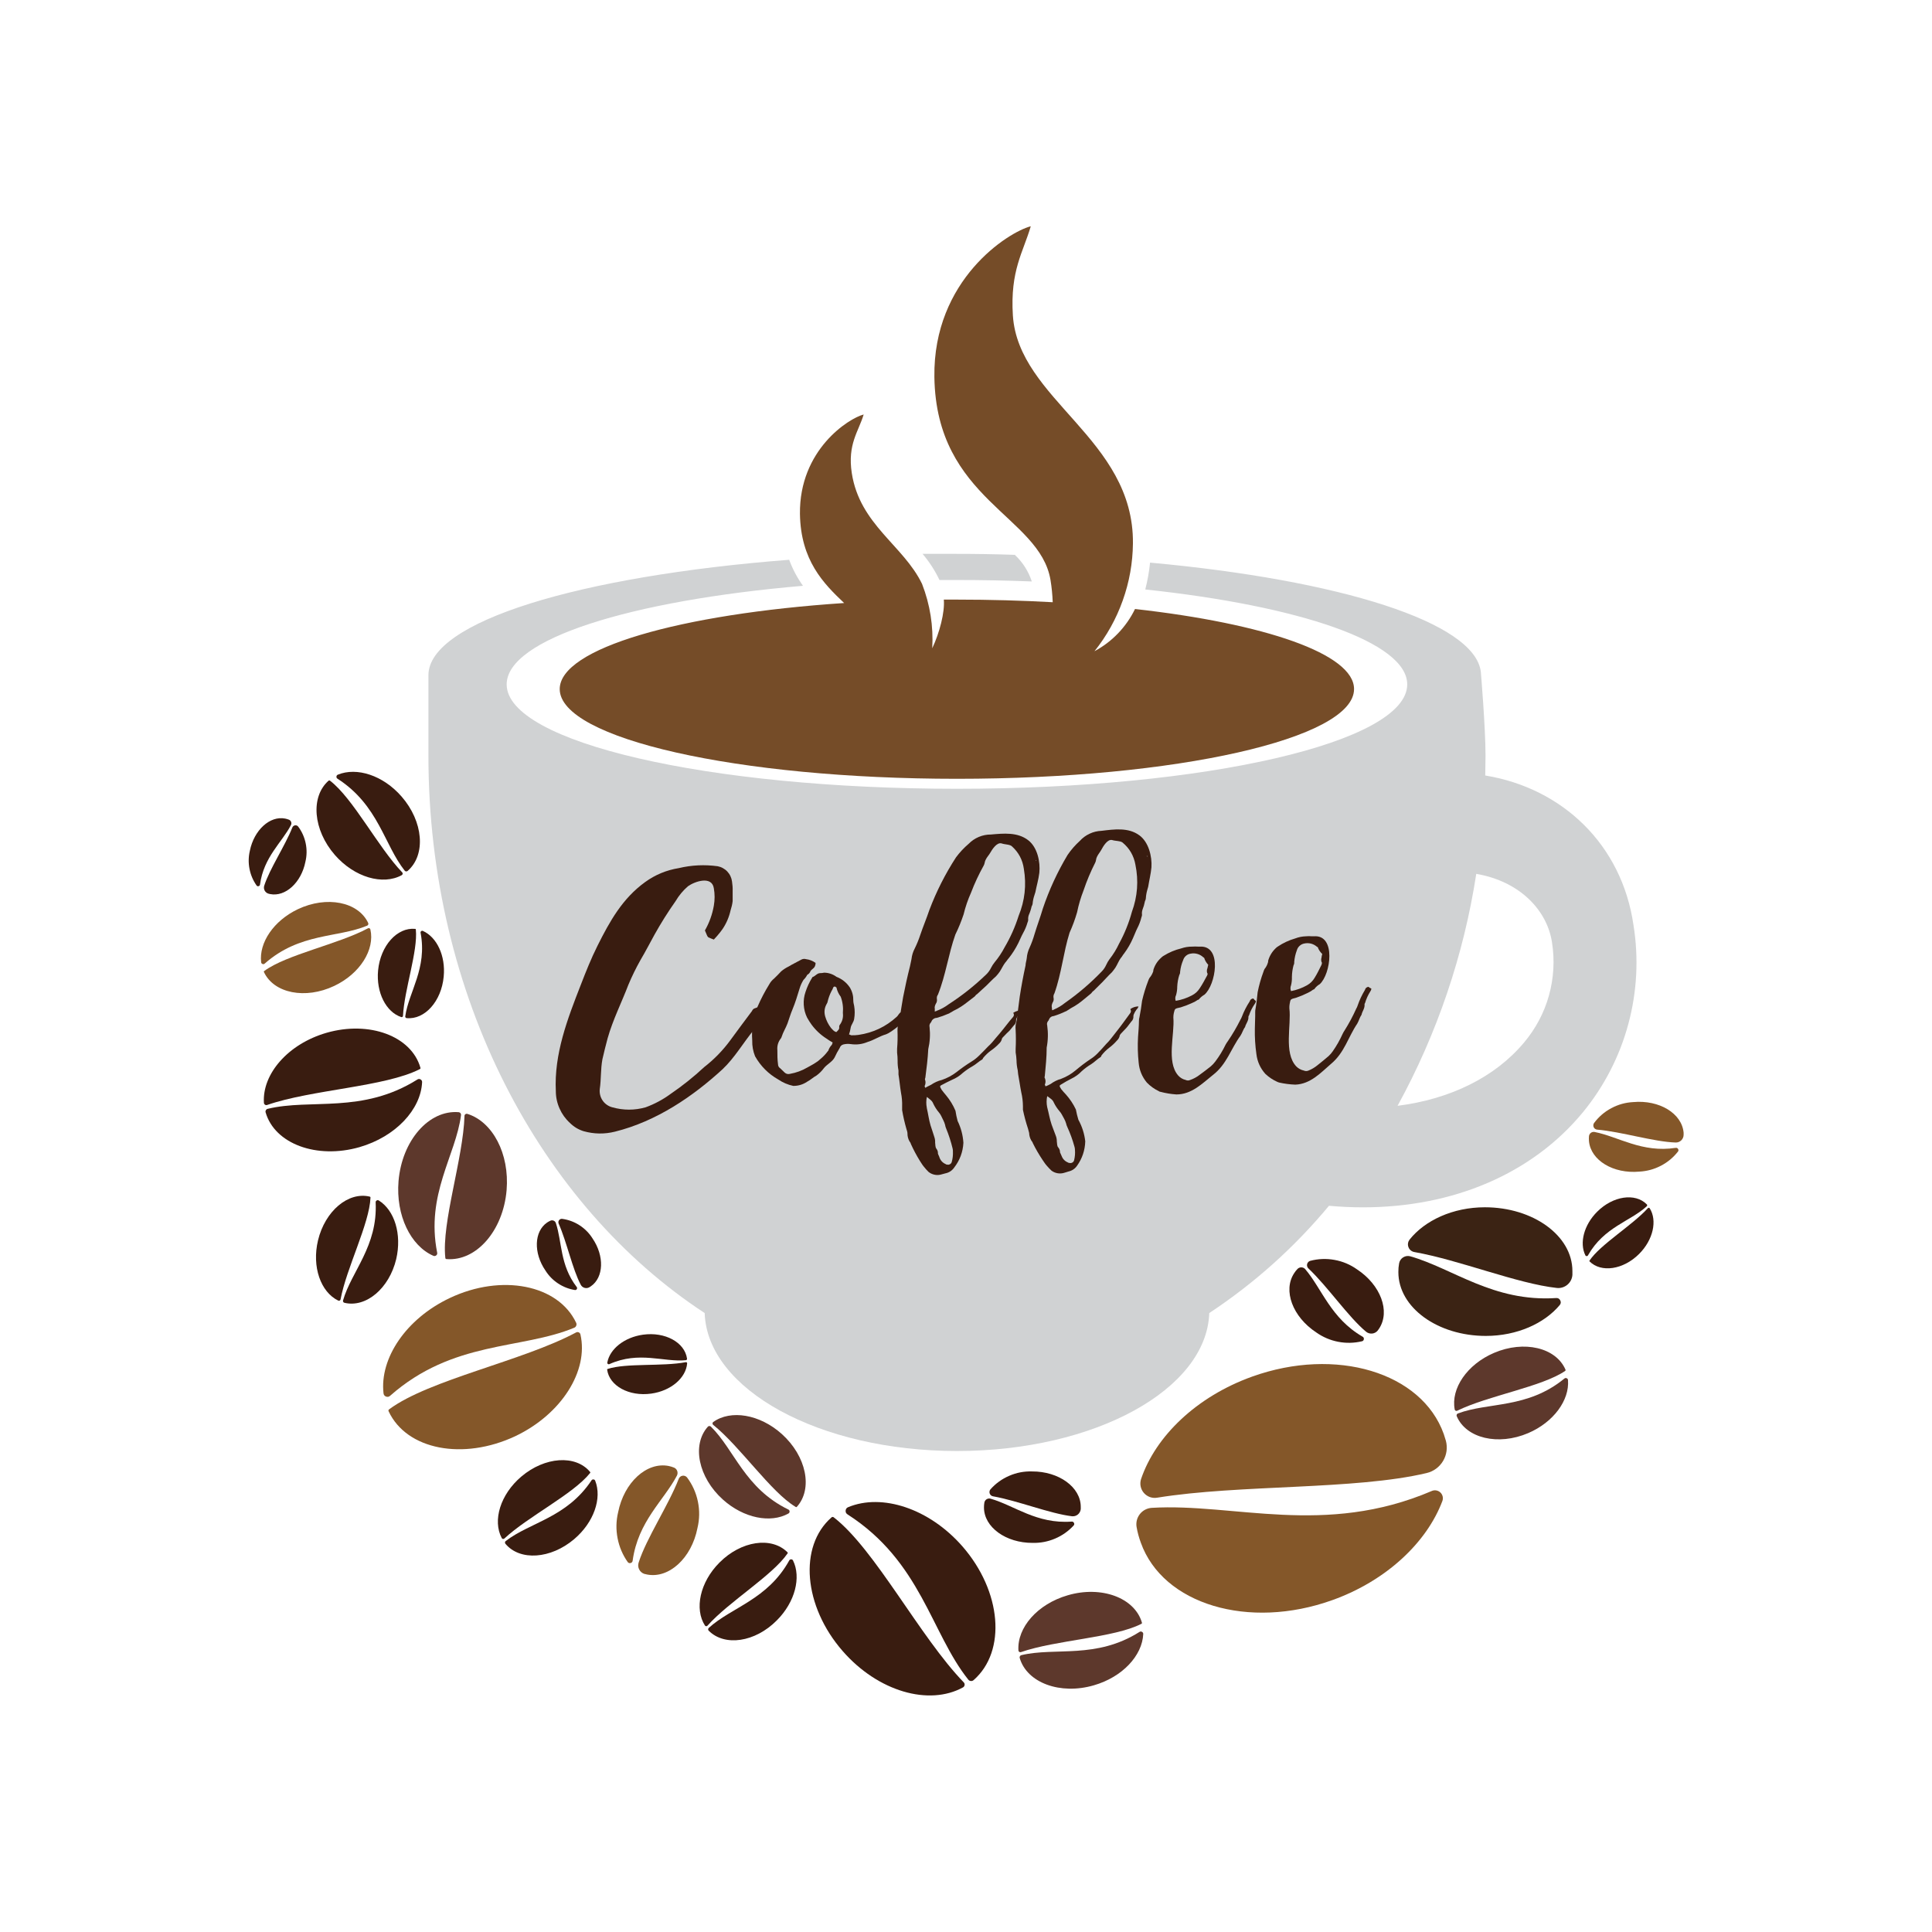 <svg xmlns="http://www.w3.org/2000/svg" xmlns:xlink="http://www.w3.org/1999/xlink" width="500" zoomAndPan="magnify" viewBox="0 0 375 375" height="500" preserveAspectRatio="xMidYMid meet" version="1.0"><defs><clipPath id="e35e02ad96"><path d="M 309 213 L 326.867 213 L 326.867 222 L 309 222 Z M 309 213 " clip-rule="nonzero"/></clipPath><clipPath id="26dbd27092"><path d="M 108 43.918 L 263 43.918 L 263 152 L 108 152 Z M 108 43.918 " clip-rule="nonzero"/></clipPath></defs><path fill="#d0d2d3" d="M 185.332 107.504 C 183.23 107.504 181.141 107.504 179.07 107.504 C 180.383 109.055 181.477 110.746 182.352 112.578 L 185.727 112.578 C 190.688 112.578 195.535 112.672 200.273 112.859 C 199.609 110.859 198.512 109.137 196.977 107.695 C 193.18 107.559 189.277 107.504 185.332 107.504 Z M 185.332 107.504 " fill-opacity="1" fill-rule="nonzero"/><path fill="#d0d2d3" d="M 317.062 179.586 C 314.816 163.941 303.27 152.977 288.285 150.523 C 288.285 149.238 288.34 147.969 288.34 146.672 C 288.34 141.18 287.43 130.441 287.43 130.43 C 286.328 120.785 260.066 112.578 223.227 109.203 C 223.047 110.965 222.738 112.699 222.297 114.414 C 252.32 117.621 273.141 124.668 273.141 132.84 C 273.141 144.094 233.996 153.102 185.727 153.102 C 137.453 153.102 98.344 144.094 98.344 132.84 C 98.344 124.059 122.301 116.586 155.855 113.703 C 154.738 112.141 153.844 110.457 153.18 108.652 C 112.52 111.812 83.156 120.637 83.156 131.062 L 83.156 146.672 C 83.156 193.305 104.863 233.961 136.777 254.863 C 137.273 269.699 158.992 281.641 185.746 281.641 C 212.504 281.641 234.211 269.699 234.719 254.863 C 243.484 249.066 251.23 242.125 257.953 234.043 C 260.203 234.242 262.402 234.344 264.555 234.344 C 282.035 234.344 297.402 227.852 307.273 215.852 C 309.324 213.348 311.09 210.656 312.57 207.777 C 314.051 204.898 315.211 201.898 316.055 198.77 C 316.898 195.645 317.406 192.465 317.578 189.23 C 317.746 185.996 317.574 182.781 317.062 179.586 Z M 295.852 202.312 C 290.23 209.062 281.516 213.34 271.266 214.637 C 275.105 207.637 278.305 200.355 280.871 192.793 C 283.438 185.234 285.328 177.504 286.543 169.613 C 295.086 171.086 300.336 176.77 301.246 182.949 C 301.516 184.664 301.602 186.387 301.5 188.117 C 301.398 189.848 301.117 191.547 300.652 193.219 C 300.188 194.891 299.547 196.492 298.738 198.023 C 297.93 199.555 296.965 200.984 295.852 202.312 Z M 295.852 202.312 " fill-opacity="1" fill-rule="nonzero"/><path fill="#391c10" d="M 137.508 181.949 C 137.375 181.836 137.277 181.695 137.219 181.531 L 136.824 180.598 C 137.68 179.098 138.258 177.496 138.555 175.793 C 138.754 174.668 138.754 173.539 138.555 172.414 C 138.172 169.938 134.867 171.066 133.52 172.031 C 132.57 172.863 131.777 173.816 131.137 174.902 C 129.656 177 128.293 179.168 127.043 181.41 C 126.133 183.051 125.289 184.707 124.312 186.352 C 123.441 187.898 122.66 189.496 121.973 191.133 C 120.648 194.602 118.973 197.887 117.938 201.535 C 117.59 202.852 117.219 204.293 116.926 205.609 C 116.566 207.578 116.699 209.457 116.418 211.359 C 116.371 211.754 116.395 212.148 116.488 212.535 C 116.582 212.922 116.738 213.277 116.965 213.605 C 117.188 213.938 117.465 214.215 117.793 214.441 C 118.117 214.668 118.473 214.832 118.859 214.93 C 121.012 215.531 123.16 215.531 125.312 214.93 C 127.07 214.285 128.707 213.406 130.215 212.293 C 132.496 210.734 134.652 209.012 136.676 207.129 C 138.629 205.613 140.336 203.855 141.793 201.859 C 143.176 199.969 144.535 198.137 145.965 196.234 C 146.051 196.02 146.195 195.855 146.402 195.75 C 147.199 195.414 148.031 195.23 148.898 195.195 C 148.828 195.383 148.797 195.574 148.797 195.77 C 148.719 195.895 148.504 196.074 148.559 196.211 C 148.719 196.988 148.133 197.527 147.762 198.078 C 147.352 198.68 146.902 199.25 146.414 199.789 C 144.32 202.289 142.656 205.262 140.262 207.523 C 134.508 212.812 127.426 217.652 119.355 219.656 C 117.324 220.16 115.297 220.129 113.281 219.566 C 112.262 219.25 111.375 218.711 110.617 217.957 C 109.754 217.168 109.082 216.234 108.609 215.164 C 108.133 214.094 107.891 212.973 107.887 211.801 C 107.527 204.574 110.137 197.797 112.742 191.133 C 113.742 188.547 114.723 186.078 115.969 183.582 C 118.352 178.82 120.805 174.395 125.234 171.199 C 127.195 169.785 129.367 168.887 131.754 168.5 C 134.25 167.906 136.766 167.789 139.309 168.137 C 139.668 168.207 140.004 168.328 140.324 168.508 C 140.645 168.684 140.93 168.902 141.18 169.172 C 141.43 169.438 141.633 169.738 141.785 170.07 C 141.941 170.398 142.039 170.746 142.086 171.109 C 142.184 171.73 142.227 172.359 142.207 172.988 C 142.207 173.633 142.207 174.285 142.207 174.914 C 142.133 175.52 141.996 176.113 141.805 176.691 C 141.516 177.992 141.004 179.199 140.262 180.305 C 140.117 180.484 139.961 180.723 139.812 180.914 C 139.418 181.418 139 181.902 138.555 182.367 C 138.238 182.266 137.902 182.105 137.508 181.949 Z M 137.508 181.949 " fill-opacity="1" fill-rule="nonzero"/><path fill="#391c10" d="M 157.688 188.105 C 157.551 188.211 157.43 188.328 157.328 188.465 C 157.211 188.797 157 189.047 156.688 189.211 C 156.5 189.578 156.254 189.91 155.957 190.199 C 155.625 190.73 155.367 191.297 155.191 191.898 C 154.789 193.215 154.371 194.613 153.82 195.93 C 153.438 196.809 153.18 197.754 152.855 198.641 C 152.527 199.531 152 200.328 151.73 201.207 C 151.699 201.32 151.648 201.426 151.586 201.523 C 151.039 202.211 150.805 202.992 150.887 203.863 C 150.887 204.766 150.887 205.664 151.012 206.566 C 151.016 206.91 151.16 207.176 151.449 207.363 C 151.707 207.637 152.043 207.906 152.305 208.188 C 152.605 208.453 152.949 208.535 153.336 208.434 C 154.535 208.223 155.66 207.812 156.711 207.195 C 157.203 206.902 157.836 206.609 158.34 206.25 C 158.656 206.066 158.945 205.844 159.207 205.586 C 159.781 205.117 160.289 204.578 160.723 203.977 C 160.723 203.977 160.801 203.977 160.801 203.852 C 160.945 203.449 161.164 203.098 161.465 202.793 C 161.527 202.648 161.582 202.5 161.621 202.344 C 161.207 202.121 160.805 201.867 160.422 201.59 C 159.289 200.867 158.328 199.969 157.531 198.891 C 157.207 198.441 156.91 197.977 156.645 197.492 C 156.27 196.719 156.059 195.898 156.008 195.039 C 155.957 194.18 156.07 193.344 156.352 192.531 C 156.668 191.559 157.094 190.641 157.633 189.773 C 157.645 189.723 157.672 189.68 157.711 189.648 C 158.25 189.48 158.555 188.918 159.16 188.883 C 159.434 188.887 159.703 188.855 159.969 188.793 C 160.852 188.812 161.652 189.082 162.363 189.602 C 163.453 190.027 164.324 190.723 164.973 191.695 C 165.43 192.477 165.645 193.316 165.625 194.219 C 165.625 194.613 165.738 194.938 165.793 195.254 C 165.934 196.09 165.934 196.926 165.793 197.762 C 165.703 198.406 165.211 198.891 165.117 199.473 C 165.027 200.059 164.949 200.297 164.793 200.801 C 164.996 200.801 165.129 200.949 165.266 200.949 C 165.727 200.961 166.188 200.934 166.648 200.871 C 169.477 200.457 171.945 199.285 174.055 197.359 C 174.195 197.23 174.309 197.082 174.406 196.918 C 174.539 196.797 174.617 196.605 174.754 196.535 C 175 196.438 175.246 196.438 175.496 196.535 C 175.816 196.637 176.086 196.812 176.305 197.066 C 175.945 198.09 172.934 200.441 171.988 200.758 C 170.75 201.105 169.629 201.883 168.379 202.254 C 167.336 202.688 166.258 202.82 165.141 202.66 C 164.652 202.586 164.172 202.609 163.691 202.727 C 163.336 202.832 163.098 203.059 162.984 203.414 C 162.617 204 162.289 204.609 162.004 205.238 C 161.555 206.117 160.5 206.578 159.914 207.332 C 159.508 207.883 159.027 208.359 158.477 208.762 C 157.824 209.109 157.352 209.605 156.676 209.953 C 155.859 210.504 154.961 210.777 153.977 210.773 C 152.922 210.551 151.949 210.133 151.055 209.527 C 149.141 208.441 147.645 206.938 146.559 205.023 C 146.164 204.043 145.98 203.02 146.008 201.961 C 145.93 200.805 145.961 199.648 146.098 198.496 C 146.32 197.414 146.645 196.363 147.066 195.344 C 147.711 193.859 148.461 192.43 149.312 191.055 C 149.551 190.613 149.867 190.238 150.258 189.93 C 150.695 189.5 151.191 189.02 151.629 188.535 C 152.078 188.156 152.562 187.844 153.09 187.59 C 153.855 187.117 154.621 186.777 155.453 186.305 C 155.77 186.113 156.105 186.066 156.465 186.172 C 157.141 186.258 157.754 186.5 158.305 186.902 C 158.312 187.414 158.109 187.812 157.688 188.105 Z M 162.883 199.363 C 162.875 199.227 162.902 199.102 162.961 198.98 C 163.496 198.281 163.707 197.5 163.602 196.625 C 163.699 195.543 163.562 194.488 163.184 193.465 C 162.797 192.953 162.527 192.387 162.375 191.766 L 162.375 191.695 C 162.242 191.629 162.184 191.504 162.051 191.492 C 161.871 191.484 161.754 191.57 161.703 191.742 C 161.629 191.961 161.527 192.168 161.398 192.359 C 161.055 193.027 160.797 193.723 160.633 194.453 C 160.609 194.59 160.559 194.715 160.477 194.824 C 160.031 195.594 159.926 196.402 160.16 197.258 C 160.391 198.078 160.766 198.832 161.285 199.508 C 161.613 199.848 161.871 200.238 162.344 200.32 C 162.645 200.016 162.973 199.766 162.883 199.316 Z M 162.883 199.363 " fill-opacity="1" fill-rule="nonzero"/><path fill="#391c10" d="M 180.711 210.562 C 181.355 210.117 182.055 209.801 182.812 209.617 C 183.844 209.266 184.793 208.758 185.656 208.098 C 186.59 207.359 187.562 206.676 188.57 206.047 C 189.094 205.73 189.574 205.355 190.008 204.922 C 190.625 204.336 191.133 203.797 191.797 203.109 C 192.086 202.848 192.359 202.57 192.617 202.277 C 193.09 201.691 193.562 201.152 194.031 200.602 C 194.91 199.566 195.785 198.348 196.664 197.359 C 196.844 197.102 196.844 196.848 196.664 196.594 C 197.152 196.262 197.691 196.105 198.281 196.121 C 198.203 196.348 198.074 196.539 197.891 196.695 C 197.648 196.992 197.449 197.32 197.293 197.672 C 197.293 197.742 197.227 197.863 197.227 197.934 C 197.262 198.387 197.109 198.762 196.766 199.059 L 195.957 200.039 C 195.551 200.418 195.145 200.812 194.832 201.164 C 194.699 201.277 194.586 201.41 194.492 201.559 C 194.41 201.973 194.207 202.316 193.887 202.594 C 193.43 203.078 192.926 203.508 192.379 203.887 C 191.789 204.312 191.266 204.809 190.809 205.371 C 190.789 205.469 190.742 205.551 190.672 205.621 C 189.984 206.016 189.434 206.59 188.738 206.973 C 188.078 207.344 187.457 207.773 186.871 208.254 C 186.258 208.828 185.559 209.273 184.781 209.594 C 184.094 209.91 183.465 210.234 182.77 210.605 C 182.488 210.73 182.41 210.867 182.555 211.125 L 182.758 211.508 C 183.027 211.891 183.375 212.285 183.656 212.633 C 184.402 213.531 185 214.52 185.457 215.594 C 185.555 216.262 185.695 216.922 185.871 217.574 C 186.523 218.914 186.898 220.328 186.996 221.816 C 186.898 223.605 186.301 225.207 185.207 226.625 C 184.785 227.227 184.211 227.605 183.488 227.75 C 183.207 227.805 182.914 227.93 182.566 227.996 C 182.152 228.094 181.742 228.094 181.328 227.996 C 180.918 227.902 180.547 227.723 180.219 227.457 C 179.887 227.133 179.582 226.785 179.297 226.422 C 179.016 226.094 178.812 225.711 178.531 225.297 C 177.887 224.254 177.316 223.18 176.812 222.066 C 176.766 221.871 176.676 221.695 176.539 221.547 C 176.266 221.066 176.133 220.547 176.137 219.992 C 176.137 219.68 176.012 219.418 175.945 219.16 C 175.594 217.949 175.312 216.723 175.102 215.48 C 175.102 215.234 175.102 215.043 175.102 214.781 C 175.133 213.871 175.059 212.973 174.879 212.082 C 174.695 210.957 174.586 209.707 174.395 208.547 C 174.395 208.289 174.395 208.027 174.395 207.77 C 174.27 207.133 174.215 206.492 174.227 205.844 C 174.227 205.328 174.191 204.816 174.125 204.305 C 174.125 204.043 174.125 203.852 174.125 203.594 C 174.223 202.398 174.25 201.203 174.203 200.004 C 174.203 199.66 174.23 199.316 174.293 198.98 C 174.516 198.27 174.672 197.547 174.754 196.809 C 174.91 195.68 175.137 194.633 175.293 193.543 C 175.676 191.562 176.113 189.582 176.629 187.543 C 176.699 187.094 176.844 186.645 176.922 186.137 C 177.004 185.418 177.211 184.738 177.551 184.098 C 177.957 183.27 178.309 182.418 178.598 181.543 C 179.148 179.891 179.836 178.289 180.387 176.637 C 181.746 173.043 183.469 169.637 185.559 166.414 C 186.277 165.445 187.098 164.566 188.02 163.781 C 188.586 163.203 189.242 162.758 189.988 162.445 C 190.738 162.133 191.516 161.977 192.324 161.98 C 194.766 161.766 197.508 161.473 199.598 163.105 C 201.363 164.48 201.949 167.293 201.734 169.41 C 201.578 170.703 201.207 171.93 200.969 173.156 C 200.914 173.348 200.844 173.539 200.789 173.73 C 200.598 174.277 200.48 174.836 200.43 175.41 C 200.406 175.598 200.34 175.77 200.238 175.926 C 200.113 176.504 199.93 177.066 199.688 177.605 C 199.578 177.918 199.543 178.242 199.574 178.57 C 199.559 178.73 199.52 178.879 199.453 179.023 C 199.238 179.766 198.941 180.477 198.562 181.148 C 198.238 181.734 197.98 182.387 197.664 183.031 C 197.152 184.066 196.543 185.035 195.832 185.945 C 195.574 186.203 195.371 186.586 195.113 186.844 C 194.719 187.363 194.449 187.973 194.055 188.59 C 193.832 188.91 193.59 189.215 193.324 189.5 C 192.66 190.074 192.055 190.73 191.391 191.371 C 190.918 191.82 190.379 192.27 189.84 192.789 C 189.719 192.914 189.582 193.023 189.434 193.113 C 189.359 193.23 189.27 193.336 189.164 193.43 C 188.289 194.07 187.48 194.781 186.59 195.355 C 186.113 195.672 185.617 195.949 185.098 196.188 C 184.852 196.348 184.602 196.496 184.344 196.625 C 184.266 196.699 184.176 196.746 184.074 196.762 C 183.344 197.086 182.594 197.355 181.824 197.57 C 181.598 197.574 181.391 197.637 181.203 197.766 C 181.012 197.891 180.875 198.059 180.789 198.27 C 180.789 198.395 180.656 198.461 180.578 198.586 C 180.418 198.82 180.367 199.074 180.43 199.352 C 180.586 200.797 180.5 202.23 180.172 203.648 C 180.082 205.508 179.855 207.297 179.621 209.086 C 179.621 209.289 179.477 209.414 179.543 209.539 C 179.699 209.977 179.672 210.402 179.465 210.82 C 179.465 210.887 179.531 210.957 179.598 211.148 C 180.016 210.875 180.363 210.754 180.711 210.562 Z M 179.891 215.062 C 180.16 216.188 180.285 217.316 180.621 218.441 C 180.902 219.207 181.105 219.984 181.375 220.758 C 181.484 221.094 181.527 221.434 181.508 221.785 C 181.578 222.234 181.508 222.684 181.781 223 C 181.98 223.266 182.07 223.566 182.051 223.898 C 182.117 224.16 182.262 224.352 182.332 224.609 C 182.547 225.254 182.973 225.711 183.602 225.973 C 183.602 226.039 183.734 226.039 183.812 226.039 C 184.012 226.098 184.199 226.074 184.379 225.977 C 184.559 225.879 184.68 225.73 184.734 225.531 C 184.918 224.879 184.992 224.215 184.961 223.539 C 184.973 223.32 184.949 223.109 184.895 222.898 C 184.578 221.578 184.16 220.293 183.645 219.039 C 183.547 218.812 183.48 218.582 183.441 218.34 C 183.359 218.027 183.242 217.727 183.094 217.438 C 182.961 217.18 182.812 216.855 182.68 216.594 C 182.566 216.363 182.43 216.148 182.262 215.953 C 181.812 215.422 181.438 214.84 181.141 214.207 C 180.938 213.633 180.387 213.309 179.902 212.914 C 179.758 213.609 179.754 214.309 179.891 215.008 Z M 181.902 196.164 C 182.688 195.867 183.414 195.465 184.086 194.961 C 186.723 193.258 189.176 191.312 191.438 189.129 C 191.824 188.754 192.137 188.324 192.371 187.836 C 192.555 187.473 192.777 187.129 193.031 186.812 C 193.797 185.891 194.457 184.902 195.012 183.84 C 196.141 181.922 197.039 179.898 197.711 177.773 C 198.918 174.828 199.258 171.785 198.73 168.645 C 198.488 166.895 197.707 165.434 196.395 164.254 C 195.945 163.871 195.102 163.949 194.395 163.703 C 193.492 163.457 192.605 164.828 192.211 165.516 C 191.965 165.965 191.57 166.348 191.324 166.867 C 191.121 167.191 191.133 167.699 190.941 167.992 C 189.992 169.688 189.172 171.441 188.48 173.258 C 187.867 174.625 187.383 176.035 187.031 177.492 C 186.586 178.828 186.055 180.133 185.434 181.398 C 184.086 185.18 183.59 189.219 182.059 193.047 C 181.875 193.297 181.805 193.574 181.848 193.879 C 181.91 194.234 181.84 194.555 181.633 194.848 C 181.52 195.047 181.449 195.262 181.418 195.488 C 181.418 195.738 181.488 195.996 181.418 196.324 C 181.602 196.316 181.762 196.254 181.902 196.145 Z M 186.398 223.516 L 186.469 223.586 Z M 201.195 167.035 C 201.125 167.035 201.125 166.969 201.059 166.969 L 200.992 166.969 L 201.125 167.09 C 201.105 167.035 201.105 167.035 201.195 167.035 Z M 201.195 167.035 " fill-opacity="1" fill-rule="nonzero"/><path fill="#391c10" d="M 203.926 210.402 C 204.551 209.938 205.234 209.602 205.984 209.391 C 207.004 209.004 207.934 208.461 208.77 207.758 C 209.676 206.992 210.621 206.273 211.605 205.609 C 212.117 205.289 212.586 204.914 213.008 204.484 C 213.605 203.887 214.133 203.289 214.73 202.613 C 215.012 202.344 215.273 202.055 215.516 201.75 C 215.965 201.152 216.426 200.621 216.875 200.016 C 217.719 198.957 218.551 197.762 219.383 196.637 C 219.469 196.523 219.512 196.398 219.512 196.254 C 219.512 196.113 219.469 195.984 219.383 195.871 C 219.859 195.527 220.391 195.352 220.98 195.344 C 220.914 195.578 220.789 195.777 220.609 195.941 C 220.375 196.246 220.191 196.574 220.047 196.93 C 220.047 197 219.992 197.121 219.992 197.191 C 220.031 197.637 219.891 198.012 219.562 198.316 C 219.316 198.652 219.059 198.98 218.797 199.316 C 218.539 199.656 218.012 200.129 217.676 200.52 C 217.547 200.641 217.445 200.773 217.359 200.926 C 217.289 201.344 217.098 201.695 216.785 201.984 C 216.352 202.484 215.867 202.934 215.336 203.336 C 214.75 203.781 214.234 204.293 213.785 204.879 C 213.773 204.98 213.73 205.07 213.66 205.148 C 212.988 205.551 212.457 206.148 211.785 206.566 C 211.133 206.957 210.527 207.406 209.961 207.918 C 209.379 208.527 208.703 209.016 207.938 209.379 C 207.254 209.73 206.637 210.066 205.949 210.504 C 205.68 210.641 205.613 210.773 205.758 211.023 L 205.984 211.406 C 206.266 211.777 206.625 212.148 206.918 212.465 C 207.691 213.336 208.328 214.301 208.828 215.355 C 208.953 216.027 209.113 216.688 209.312 217.336 C 210.031 218.645 210.477 220.039 210.648 221.523 C 210.594 223.262 210.066 224.844 209.062 226.262 C 208.648 226.859 208.086 227.234 207.379 227.391 C 207.098 227.457 206.816 227.59 206.457 227.672 C 206.047 227.781 205.637 227.793 205.223 227.715 C 204.809 227.637 204.434 227.473 204.094 227.219 C 203.754 226.906 203.438 226.57 203.141 226.219 C 202.848 225.902 202.633 225.52 202.328 225.094 C 201.648 224.078 201.039 223.023 200.496 221.93 C 200.441 221.738 200.344 221.57 200.203 221.422 C 199.922 220.953 199.773 220.441 199.754 219.895 C 199.676 219.566 199.598 219.32 199.531 219.059 C 199.133 217.863 198.809 216.648 198.551 215.414 C 198.551 215.164 198.551 214.973 198.551 214.715 C 198.543 213.805 198.438 212.91 198.227 212.023 C 198 210.898 197.844 209.66 197.621 208.5 C 197.621 208.254 197.539 207.996 197.539 207.734 C 197.391 207.105 197.312 206.461 197.305 205.812 C 197.281 205.297 197.227 204.789 197.137 204.281 L 197.137 203.57 C 197.199 202.375 197.199 201.18 197.137 199.98 C 197.102 199.641 197.102 199.297 197.137 198.957 C 197.328 198.219 197.453 197.469 197.508 196.707 C 197.629 195.578 197.82 194.523 197.934 193.43 C 198.238 191.438 198.609 189.445 199.059 187.387 C 199.059 186.934 199.238 186.484 199.293 185.969 C 199.352 185.246 199.539 184.559 199.855 183.906 C 200.234 183.066 200.547 182.203 200.801 181.32 C 201.305 179.641 201.926 178.02 202.418 176.344 C 203.645 172.703 205.246 169.238 207.219 165.941 C 207.898 164.945 208.688 164.039 209.582 163.23 C 210.125 162.633 210.762 162.16 211.496 161.82 C 212.23 161.477 213 161.293 213.809 161.262 C 216.246 160.969 218.98 160.562 221.125 162.117 C 222.945 163.422 223.633 166.215 223.496 168.34 C 223.375 169.637 223.059 170.875 222.867 172.102 L 222.699 172.695 C 222.539 173.246 222.441 173.805 222.406 174.375 C 222.391 174.562 222.336 174.738 222.238 174.902 C 222.129 175.484 221.965 176.051 221.746 176.602 C 221.648 176.918 221.621 177.242 221.664 177.57 C 221.66 177.727 221.621 177.879 221.555 178.02 C 221.371 178.777 221.102 179.5 220.742 180.191 C 220.441 180.777 220.215 181.441 219.91 182.094 C 219.453 183.152 218.879 184.141 218.191 185.066 C 217.945 185.336 217.766 185.742 217.508 186 C 217.125 186.543 216.887 187.195 216.516 187.789 C 216.301 188.113 216.07 188.418 215.82 188.715 C 215.168 189.32 214.594 189.996 213.941 190.66 C 213.492 191.121 212.977 191.594 212.457 192.137 C 212.34 192.262 212.207 192.375 212.066 192.473 C 211.988 192.59 211.902 192.699 211.805 192.801 C 210.953 193.477 210.164 194.207 209.301 194.816 C 208.832 195.145 208.348 195.441 207.84 195.703 C 207.637 195.84 207.367 196.031 207.098 196.176 C 207.02 196.25 206.93 196.293 206.828 196.312 C 206.098 196.664 205.352 196.961 204.578 197.199 C 204.098 197.242 203.762 197.484 203.578 197.934 C 203.578 198.066 203.441 198.137 203.375 198.258 C 203.219 198.5 203.18 198.758 203.262 199.035 C 203.465 200.473 203.434 201.906 203.16 203.336 C 203.16 205.191 202.969 206.992 202.801 208.793 C 202.801 208.984 202.668 209.121 202.801 209.246 C 202.984 209.672 202.984 210.102 202.801 210.527 C 202.801 210.594 202.879 210.664 202.949 210.855 C 203.238 210.742 203.578 210.605 203.926 210.402 Z M 203.262 214.906 C 203.566 216.031 203.734 217.156 204.117 218.281 C 204.422 219.039 204.656 219.801 204.961 220.535 C 205.078 220.867 205.133 221.207 205.129 221.559 C 205.207 222.008 205.129 222.457 205.445 222.762 C 205.648 223.027 205.75 223.328 205.746 223.664 C 205.824 223.91 205.973 224.102 206.051 224.352 C 206.289 224.988 206.727 225.426 207.367 225.668 C 207.367 225.734 207.512 225.723 207.578 225.723 C 207.781 225.777 207.969 225.75 208.148 225.645 C 208.328 225.539 208.441 225.383 208.488 225.184 C 208.648 224.527 208.703 223.863 208.648 223.191 C 208.648 222.973 208.613 222.758 208.547 222.551 C 208.188 221.242 207.727 219.977 207.164 218.746 C 207.055 218.523 206.977 218.289 206.926 218.047 C 206.836 217.738 206.711 217.441 206.555 217.156 C 206.41 216.898 206.254 216.582 206.105 216.336 C 205.984 216.109 205.84 215.898 205.668 215.707 C 205.219 215.188 204.844 214.621 204.543 214.004 C 204.332 213.434 203.758 213.129 203.262 212.758 C 203.113 213.473 203.113 214.191 203.262 214.906 Z M 204.566 195.953 C 205.34 195.625 206.051 195.195 206.703 194.668 C 209.277 192.867 211.66 190.832 213.84 188.566 C 214.215 188.184 214.512 187.742 214.73 187.25 C 214.898 186.875 215.105 186.523 215.348 186.191 C 216.086 185.25 216.707 184.238 217.215 183.152 C 218.285 181.199 219.113 179.148 219.699 176.996 C 220.793 174.008 221.023 170.953 220.383 167.836 C 220.074 166.098 219.242 164.664 217.887 163.535 C 217.418 163.176 216.586 163.277 215.863 163.051 C 214.953 162.836 214.121 164.289 213.762 164.953 C 213.516 165.414 213.145 165.809 212.906 166.336 C 212.727 166.664 212.75 167.172 212.57 167.461 C 211.691 169.191 210.941 170.973 210.324 172.809 C 209.781 174.195 209.359 175.617 209.062 177.074 C 208.672 178.43 208.184 179.75 207.602 181.039 C 206.398 184.863 206.051 188.918 204.668 192.801 C 204.504 193.059 204.445 193.34 204.488 193.645 C 204.57 193.992 204.508 194.316 204.309 194.613 C 204.211 194.816 204.148 195.027 204.129 195.254 C 204.129 195.512 204.207 195.77 204.219 196.086 C 204.348 196.074 204.461 196.027 204.566 195.953 Z M 210.188 223.121 L 210.254 223.121 Z M 222.777 166.156 C 222.777 166.156 222.711 166.156 222.656 166.156 L 222.555 166.156 L 222.688 166.281 C 222.723 166.156 222.723 166.168 222.777 166.156 Z M 222.777 166.156 " fill-opacity="1" fill-rule="nonzero"/><path fill="#391c10" d="M 243.777 194.309 C 243.75 194.508 243.676 194.688 243.555 194.848 C 243.066 195.543 242.691 196.293 242.43 197.098 C 242.359 197.172 242.32 197.258 242.316 197.359 C 242.383 198.125 241.812 198.699 241.664 199.352 C 241.281 199.836 241.137 200.477 240.766 201.039 C 238.91 203.57 238.113 206.598 235.402 208.672 C 233.367 210.301 231.277 212.441 228.332 212.43 C 227.277 212.359 226.238 212.188 225.219 211.914 C 225.152 211.914 225.082 211.914 224.938 211.801 C 224.062 211.383 223.285 210.828 222.609 210.133 C 221.672 209.004 221.137 207.703 221.012 206.238 C 220.836 204.594 220.797 202.949 220.891 201.297 C 220.969 200.262 221.059 199.172 221.07 198.145 C 221.07 197.902 221.105 197.66 221.172 197.426 C 221.383 196.391 221.531 195.355 221.676 194.25 C 221.984 192.918 222.383 191.609 222.879 190.336 C 222.945 190.148 223.027 189.973 223.125 189.805 C 223.461 189.414 223.703 188.969 223.859 188.477 C 223.859 188.41 223.859 188.344 223.859 188.285 C 224.145 187.336 224.656 186.535 225.398 185.879 C 225.527 185.738 225.68 185.621 225.848 185.527 C 226.918 184.855 228.07 184.375 229.297 184.078 C 229.988 183.84 230.695 183.73 231.422 183.738 C 231.797 183.711 232.172 183.711 232.547 183.738 C 232.684 183.738 232.816 183.738 232.953 183.738 C 237.293 183.547 235.965 191.234 233.773 193.07 C 233.414 193.277 233.094 193.535 232.816 193.848 C 232.75 193.984 232.641 194.059 232.492 194.07 C 232.16 194.305 231.809 194.5 231.434 194.656 C 230.703 194.996 229.957 195.285 229.188 195.523 C 227.984 195.793 228.062 195.727 227.836 196.648 C 227.777 196.926 227.746 197.207 227.746 197.492 C 228.039 200.758 226.352 206.07 228.68 208.75 C 229.074 209.191 229.555 209.48 230.129 209.617 C 230.43 209.758 230.73 209.758 231.031 209.617 C 231.664 209.395 232.25 209.078 232.785 208.672 C 233.582 208.098 234.301 207.543 235.031 206.961 C 235.344 206.691 235.625 206.391 235.875 206.059 C 236.66 205.023 237.332 203.922 237.898 202.75 C 238.027 202.516 238.176 202.289 238.336 202.074 C 239.234 200.75 240.039 199.375 240.754 197.945 C 240.871 197.754 240.969 197.555 241.047 197.348 C 241.445 196.301 241.949 195.312 242.562 194.375 C 242.668 194.023 242.906 193.832 243.273 193.801 C 243.41 194 243.578 194.172 243.777 194.309 Z M 233.797 186.125 C 233.785 185.977 233.711 185.875 233.57 185.82 C 233.242 185.508 232.863 185.289 232.426 185.16 C 231.992 185.035 231.555 185.012 231.109 185.102 C 230.762 185.152 230.457 185.289 230.195 185.52 C 229.93 185.746 229.75 186.027 229.648 186.363 C 229.34 187.082 229.145 187.832 229.062 188.613 C 229.07 188.848 229.012 189.062 228.895 189.266 C 228.668 190 228.535 190.75 228.5 191.516 C 228.5 192.066 228.426 192.609 228.277 193.137 C 228.098 193.504 228.074 193.879 228.207 194.262 C 229.309 194.082 230.348 193.734 231.332 193.215 C 231.969 192.895 232.48 192.434 232.863 191.832 C 233.414 191.012 233.828 190.211 234.301 189.344 C 234.359 189.211 234.48 189.008 234.301 188.828 C 234.223 188.516 234.242 188.211 234.367 187.914 L 234.516 187.262 C 234.203 186.93 233.965 186.551 233.797 186.125 Z M 233.797 186.125 " fill-opacity="1" fill-rule="nonzero"/><path fill="#391c10" d="M 266.184 191.887 C 266.168 192.086 266.102 192.266 265.98 192.43 C 265.535 193.129 265.195 193.883 264.957 194.68 C 264.891 194.758 264.859 194.848 264.855 194.949 C 264.945 195.715 264.395 196.301 264.273 196.965 C 263.914 197.461 263.789 198.09 263.441 198.688 C 261.676 201.285 260.977 204.316 258.348 206.5 C 256.367 208.211 254.355 210.426 251.41 210.527 C 250.355 210.488 249.316 210.352 248.285 210.121 C 248.184 210.098 248.086 210.066 247.992 210.02 C 247.105 209.633 246.305 209.102 245.598 208.434 C 244.621 207.336 244.043 206.059 243.867 204.598 C 243.633 202.961 243.531 201.316 243.566 199.664 C 243.566 198.629 243.656 197.527 243.633 196.504 C 243.625 196.266 243.648 196.027 243.699 195.793 C 243.891 194.746 243.992 193.699 244.105 192.598 C 244.375 191.246 244.746 189.926 245.227 188.637 C 245.281 188.449 245.355 188.27 245.441 188.094 C 245.77 187.695 245.996 187.242 246.129 186.742 C 246.129 186.688 246.184 186.609 246.129 186.551 C 246.383 185.598 246.867 184.777 247.578 184.086 C 247.707 183.945 247.852 183.828 248.016 183.727 C 249.059 183.027 250.184 182.5 251.391 182.152 C 252.07 181.891 252.773 181.75 253.504 181.734 C 253.879 181.695 254.25 181.695 254.625 181.734 C 254.762 181.734 254.906 181.734 255.031 181.734 C 259.371 181.387 258.312 189.117 256.156 191.031 C 255.789 191.242 255.477 191.516 255.211 191.844 C 255.148 191.98 255.047 192.059 254.895 192.078 C 254.578 192.324 254.238 192.531 253.875 192.699 C 253.148 193.066 252.398 193.383 251.625 193.645 C 250.434 193.961 250.5 193.891 250.32 194.871 C 250.27 195.148 250.254 195.43 250.266 195.715 C 250.668 198.969 249.141 204.336 251.59 206.973 C 252.004 207.395 252.5 207.668 253.074 207.793 C 253.379 207.926 253.684 207.926 253.984 207.793 C 254.605 207.543 255.176 207.203 255.695 206.781 C 256.469 206.172 257.18 205.586 257.875 204.988 C 258.18 204.711 258.449 204.398 258.684 204.055 C 259.43 202.992 260.066 201.867 260.598 200.68 C 260.715 200.438 260.848 200.203 261 199.98 C 261.848 198.629 262.598 197.227 263.25 195.77 C 263.367 195.582 263.457 195.379 263.52 195.164 C 263.883 194.105 264.355 193.102 264.934 192.148 C 265.027 191.793 265.25 191.594 265.609 191.539 C 265.781 191.688 265.973 191.805 266.184 191.887 Z M 255.863 184.078 C 255.852 183.922 255.773 183.82 255.629 183.773 C 255.285 183.473 254.895 183.266 254.457 183.152 C 254.016 183.043 253.574 183.039 253.133 183.141 C 252.789 183.211 252.492 183.363 252.238 183.602 C 251.98 183.836 251.809 184.125 251.715 184.461 C 251.441 185.188 251.273 185.938 251.207 186.711 C 251.23 186.941 251.188 187.16 251.074 187.363 C 250.875 188.102 250.77 188.852 250.758 189.613 C 250.777 190.168 250.723 190.711 250.59 191.246 C 250.441 191.621 250.441 191.996 250.59 192.371 C 251.684 192.164 252.711 191.789 253.684 191.246 C 254.309 190.898 254.805 190.414 255.168 189.793 C 255.684 188.961 256.078 188.141 256.516 187.25 C 256.516 187.117 256.684 186.914 256.516 186.734 C 256.418 186.434 256.418 186.133 256.516 185.832 C 256.516 185.629 256.605 185.371 256.648 185.168 C 256.316 184.855 256.055 184.492 255.863 184.078 Z M 255.863 184.078 " fill-opacity="1" fill-rule="nonzero"/><path fill="#845729" d="M 111.461 257.711 C 111.645 257.633 111.773 257.5 111.848 257.312 C 111.922 257.125 111.914 256.938 111.832 256.754 C 108.336 249.348 97.352 247.188 87.316 251.938 C 78.781 255.969 73.668 263.68 74.441 270.441 C 74.477 270.75 74.641 270.961 74.93 271.074 C 75.223 271.184 75.48 271.133 75.715 270.926 C 87.922 260.145 101.141 262 111.461 257.711 Z M 111.461 257.711 " fill-opacity="1" fill-rule="nonzero"/><path fill="#845729" d="M 75.543 273.539 C 75.391 273.648 75.355 273.785 75.441 273.953 C 78.938 281.418 89.898 283.512 100.02 278.762 C 109.012 274.484 114.273 266.062 112.664 259.02 C 112.645 258.926 112.605 258.844 112.547 258.773 C 112.488 258.699 112.414 258.645 112.328 258.605 C 112.242 258.566 112.152 258.551 112.062 258.559 C 111.969 258.562 111.879 258.59 111.801 258.637 C 101.402 264.195 83.355 267.773 75.543 273.539 Z M 75.543 273.539 " fill-opacity="1" fill-rule="nonzero"/><path fill="#391c10" d="M 187.93 326 C 188.059 326.168 188.227 326.262 188.434 326.281 C 188.645 326.301 188.828 326.242 188.984 326.102 C 195.395 320.477 194.414 308.871 186.805 300.148 C 180.34 292.762 171.18 289.824 164.637 292.539 C 164.332 292.656 164.168 292.879 164.137 293.203 C 164.109 293.527 164.234 293.773 164.512 293.945 C 178.777 303.105 180.699 316.93 187.93 326 Z M 187.93 326 " fill-opacity="1" fill-rule="nonzero"/><path fill="#391c10" d="M 161.848 294.531 C 161.695 294.402 161.539 294.402 161.387 294.531 C 154.98 300.16 155.957 311.762 163.566 320.477 C 170.438 328.355 180.328 331.145 186.918 327.52 C 187 327.473 187.07 327.41 187.125 327.328 C 187.18 327.25 187.215 327.164 187.227 327.066 C 187.242 326.973 187.234 326.879 187.207 326.785 C 187.176 326.695 187.129 326.613 187.062 326.543 C 178.574 317.785 169.84 300.711 161.848 294.531 Z M 161.848 294.531 " fill-opacity="1" fill-rule="nonzero"/><path fill="#845729" d="M 223.555 292.672 C 223.332 292.688 223.113 292.723 222.898 292.781 C 222.684 292.844 222.477 292.922 222.277 293.027 C 222.082 293.129 221.898 293.25 221.723 293.395 C 221.551 293.535 221.398 293.695 221.258 293.867 C 221.121 294.043 221 294.23 220.902 294.43 C 220.801 294.629 220.723 294.836 220.668 295.055 C 220.613 295.27 220.578 295.488 220.57 295.711 C 220.559 295.934 220.57 296.156 220.609 296.375 C 220.789 297.418 221.062 298.434 221.43 299.426 C 225.711 311.414 242.363 316.41 258.605 310.582 C 269.164 306.801 276.965 299.324 279.965 291.344 C 280.07 291.055 280.09 290.762 280.02 290.461 C 279.949 290.16 279.801 289.902 279.578 289.691 C 279.355 289.48 279.09 289.348 278.789 289.293 C 278.484 289.242 278.191 289.273 277.91 289.398 C 257.102 298.301 239.508 291.715 223.555 292.672 Z M 223.555 292.672 " fill-opacity="1" fill-rule="nonzero"/><path fill="#845729" d="M 276.906 285.918 C 277.238 285.84 277.559 285.73 277.867 285.586 C 278.176 285.445 278.469 285.273 278.742 285.07 C 279.02 284.867 279.27 284.641 279.496 284.387 C 279.727 284.137 279.93 283.863 280.102 283.57 C 280.277 283.277 280.418 282.969 280.531 282.648 C 280.645 282.328 280.723 281.996 280.77 281.66 C 280.816 281.32 280.828 280.984 280.805 280.641 C 280.785 280.301 280.73 279.969 280.641 279.641 C 280.516 279.211 280.383 278.773 280.234 278.344 C 275.953 266.367 259.305 261.371 243.059 267.191 C 232.211 271.086 224.297 278.793 221.484 287.066 C 221.41 287.297 221.363 287.531 221.348 287.77 C 221.332 288.012 221.348 288.25 221.395 288.484 C 221.441 288.723 221.516 288.945 221.621 289.164 C 221.727 289.379 221.855 289.582 222.012 289.762 C 222.168 289.945 222.344 290.105 222.543 290.242 C 222.738 290.379 222.949 290.488 223.176 290.574 C 223.402 290.656 223.633 290.707 223.875 290.73 C 224.113 290.75 224.352 290.742 224.59 290.703 C 240.609 288.102 262.957 289.23 276.906 285.918 Z M 276.906 285.918 " fill-opacity="1" fill-rule="nonzero"/><path fill="#3b2314" d="M 273.727 243.844 C 273.492 243.781 273.254 243.77 273.012 243.805 C 272.773 243.84 272.551 243.926 272.344 244.055 C 272.141 244.188 271.969 244.352 271.832 244.555 C 271.699 244.758 271.609 244.977 271.566 245.219 C 271.461 245.781 271.414 246.348 271.422 246.918 C 271.422 253.797 279.055 259.301 288.398 259.301 C 294.469 259.301 299.773 256.867 302.742 253.312 C 302.977 253.027 303.008 252.723 302.84 252.395 C 302.668 252.066 302.398 251.918 302.031 251.949 C 289.848 252.75 282.047 246.219 273.727 243.844 Z M 273.727 243.844 " fill-opacity="1" fill-rule="nonzero"/><path fill="#3b2314" d="M 302.18 249.992 C 302.551 250.031 302.91 249.996 303.266 249.887 C 303.621 249.777 303.941 249.605 304.227 249.367 C 304.512 249.129 304.738 248.844 304.91 248.512 C 305.078 248.18 305.176 247.828 305.203 247.457 C 305.203 247.211 305.203 246.965 305.203 246.715 C 305.203 239.828 297.559 234.332 288.219 234.332 C 281.988 234.332 276.559 236.891 273.602 240.602 C 273.523 240.707 273.457 240.816 273.402 240.938 C 273.352 241.059 273.316 241.184 273.297 241.312 C 273.277 241.441 273.273 241.57 273.289 241.703 C 273.305 241.832 273.336 241.957 273.383 242.078 C 273.43 242.203 273.488 242.316 273.566 242.422 C 273.645 242.527 273.73 242.621 273.832 242.703 C 273.934 242.789 274.043 242.855 274.164 242.91 C 274.281 242.965 274.406 243 274.535 243.023 C 283.258 244.566 294.5 249.156 302.18 249.992 Z M 302.18 249.992 " fill-opacity="1" fill-rule="nonzero"/><path fill="#845729" d="M 131.406 286.383 C 131.473 286.242 131.508 286.098 131.512 285.945 C 131.52 285.789 131.496 285.641 131.441 285.5 C 131.387 285.355 131.309 285.227 131.203 285.117 C 131.098 285.008 130.973 284.922 130.832 284.863 C 130.496 284.727 130.152 284.621 129.797 284.547 C 125.535 283.703 121.129 287.711 119.973 293.551 C 119.578 295.223 119.547 296.898 119.875 298.582 C 120.203 300.266 120.859 301.809 121.848 303.207 C 121.996 303.383 122.184 303.441 122.402 303.383 C 122.625 303.32 122.754 303.176 122.793 302.949 C 123.84 295.25 128.875 291.242 131.406 286.383 Z M 131.406 286.383 " fill-opacity="1" fill-rule="nonzero"/><path fill="#845729" d="M 123.973 303.254 C 123.895 303.477 123.863 303.707 123.875 303.945 C 123.891 304.184 123.949 304.406 124.059 304.617 C 124.164 304.832 124.305 305.016 124.488 305.168 C 124.668 305.32 124.871 305.434 125.098 305.504 C 125.254 305.504 125.402 305.582 125.559 305.605 C 129.82 306.461 134.227 302.453 135.375 296.602 C 135.785 294.895 135.816 293.176 135.461 291.457 C 135.105 289.734 134.402 288.172 133.352 286.766 C 133.242 286.637 133.109 286.543 132.953 286.484 C 132.797 286.426 132.633 286.41 132.469 286.438 C 132.305 286.465 132.156 286.531 132.027 286.641 C 131.895 286.746 131.801 286.875 131.742 287.035 C 129.742 292.199 125.469 298.57 123.973 303.254 Z M 123.973 303.254 " fill-opacity="1" fill-rule="nonzero"/><path fill="#391c10" d="M 51.961 215.223 C 51.805 215.258 51.691 215.344 51.609 215.477 C 51.531 215.613 51.512 215.758 51.555 215.906 C 53.32 222.031 61.48 225.035 69.777 222.66 C 76.816 220.625 81.684 215.344 81.93 210.055 C 81.938 209.816 81.84 209.637 81.633 209.516 C 81.426 209.395 81.223 209.398 81.02 209.527 C 70.316 216.258 60.367 213.195 51.961 215.223 Z M 51.961 215.223 " fill-opacity="1" fill-rule="nonzero"/><path fill="#391c10" d="M 81.469 207.523 C 81.609 207.461 81.648 207.359 81.594 207.219 C 79.828 201.094 71.676 198.078 63.379 200.465 C 55.906 202.625 50.867 208.469 51.227 214.062 C 51.238 214.215 51.309 214.336 51.438 214.422 C 51.562 214.508 51.699 214.527 51.848 214.477 C 60.469 211.484 74.758 210.965 81.469 207.523 Z M 81.469 207.523 " fill-opacity="1" fill-rule="nonzero"/><path fill="#5d382c" d="M 198.25 321.262 C 198.129 321.289 198.035 321.359 197.973 321.465 C 197.906 321.57 197.891 321.684 197.922 321.805 C 199.316 326.633 205.793 329.02 212.312 327.117 C 217.867 325.52 221.711 321.344 221.902 317.176 C 221.91 316.988 221.836 316.844 221.672 316.746 C 221.508 316.648 221.344 316.648 221.184 316.75 C 212.738 322.086 204.895 319.688 198.25 321.262 Z M 198.25 321.262 " fill-opacity="1" fill-rule="nonzero"/><path fill="#5d382c" d="M 221.543 315.184 C 221.641 315.133 221.676 315.055 221.645 314.949 C 220.25 310.121 213.773 307.734 207.266 309.637 C 201.363 311.336 197.395 315.926 197.676 320.352 C 197.684 320.473 197.738 320.566 197.84 320.633 C 197.938 320.699 198.043 320.715 198.16 320.676 C 204.973 318.312 216.246 317.91 221.543 315.184 Z M 221.543 315.184 " fill-opacity="1" fill-rule="nonzero"/><path fill="#5d382c" d="M 89.484 216.449 C 89.504 216.305 89.469 216.18 89.383 216.066 C 89.293 215.953 89.176 215.891 89.035 215.875 C 83.246 215.391 78.016 221.379 77.355 229.258 C 76.805 235.934 79.715 241.82 84.098 243.742 C 84.301 243.836 84.492 243.812 84.664 243.676 C 84.84 243.535 84.902 243.355 84.852 243.137 C 82.617 231.801 88.473 224.293 89.484 216.449 Z M 89.484 216.449 " fill-opacity="1" fill-rule="nonzero"/><path fill="#5d382c" d="M 86.438 244.16 C 86.449 244.297 86.523 244.375 86.664 244.387 C 92.453 244.859 97.668 238.871 98.332 231.004 C 98.918 223.91 95.602 217.719 90.711 216.199 C 90.574 216.16 90.453 216.18 90.336 216.262 C 90.223 216.344 90.164 216.453 90.16 216.594 C 89.898 224.934 85.684 237.316 86.438 244.16 Z M 86.438 244.16 " fill-opacity="1" fill-rule="nonzero"/><path fill="#5d382c" d="M 137.992 276.914 C 137.91 276.832 137.812 276.789 137.695 276.789 C 137.578 276.789 137.477 276.832 137.398 276.914 C 134.238 280.438 135.543 286.766 140.309 291.062 C 144.355 294.699 149.594 295.699 153.023 293.777 C 153.18 293.695 153.258 293.562 153.258 293.387 C 153.258 293.211 153.18 293.082 153.023 293 C 144.547 288.879 142.566 281.418 137.992 276.914 Z M 137.992 276.914 " fill-opacity="1" fill-rule="nonzero"/><path fill="#5d382c" d="M 154.418 292.48 C 154.5 292.551 154.582 292.551 154.664 292.48 C 157.824 288.969 156.52 282.633 151.754 278.344 C 147.457 274.484 141.816 273.582 138.43 276.016 C 138.34 276.086 138.297 276.176 138.297 276.289 C 138.297 276.402 138.34 276.496 138.43 276.566 C 143.68 280.785 149.617 289.602 154.418 292.48 Z M 154.418 292.48 " fill-opacity="1" fill-rule="nonzero"/><path fill="#845729" d="M 71.25 179.676 C 71.355 179.633 71.43 179.562 71.469 179.457 C 71.512 179.352 71.512 179.25 71.465 179.145 C 69.52 175.027 63.414 173.832 57.828 176.469 C 53.094 178.719 50.25 182.996 50.688 186.754 C 50.703 186.93 50.793 187.047 50.953 187.109 C 51.113 187.172 51.258 187.145 51.387 187.027 C 58.176 181.027 65.539 182.062 71.25 179.676 Z M 71.25 179.676 " fill-opacity="1" fill-rule="nonzero"/><path fill="#845729" d="M 51.297 188.465 C 51.207 188.523 51.188 188.598 51.238 188.691 C 53.172 192.812 59.277 194.016 64.863 191.371 C 69.891 188.996 72.789 184.312 71.891 180.406 C 71.871 180.301 71.809 180.223 71.711 180.176 C 71.613 180.129 71.516 180.129 71.418 180.184 C 65.664 183.277 55.637 185.27 51.297 188.465 Z M 51.297 188.465 " fill-opacity="1" fill-rule="nonzero"/><path fill="#391c10" d="M 78.57 169.016 C 78.648 169.098 78.746 169.141 78.859 169.141 C 78.977 169.141 79.074 169.098 79.152 169.016 C 82.715 165.887 82.164 159.438 77.938 154.598 C 74.352 150.488 69.262 148.855 65.574 150.363 C 65.41 150.434 65.32 150.555 65.305 150.734 C 65.289 150.91 65.355 151.047 65.504 151.141 C 73.488 156.285 74.555 163.973 78.57 169.016 Z M 78.57 169.016 " fill-opacity="1" fill-rule="nonzero"/><path fill="#391c10" d="M 64.043 151.523 C 63.957 151.465 63.871 151.465 63.785 151.523 C 60.223 154.652 60.773 161.102 65 165.953 C 68.809 170.309 74.32 171.875 77.973 169.871 C 78.074 169.816 78.137 169.734 78.156 169.617 C 78.176 169.504 78.145 169.402 78.062 169.32 C 73.375 164.445 68.539 154.957 64.043 151.523 Z M 64.043 151.523 " fill-opacity="1" fill-rule="nonzero"/><path fill="#391c10" d="M 133.102 264.016 C 133.18 264.012 133.246 263.98 133.297 263.922 C 133.344 263.859 133.363 263.789 133.352 263.711 C 132.91 260.547 129.09 258.465 124.805 259.062 C 121.176 259.57 118.375 261.832 117.883 264.441 C 117.855 264.562 117.887 264.664 117.984 264.738 C 118.082 264.816 118.188 264.824 118.297 264.77 C 124.074 262.191 128.785 264.422 133.102 264.016 Z M 133.102 264.016 " fill-opacity="1" fill-rule="nonzero"/><path fill="#391c10" d="M 117.938 265.715 C 117.859 265.734 117.832 265.785 117.848 265.863 C 118.285 269.012 122.109 271.094 126.391 270.5 C 130.246 269.969 133.137 267.449 133.371 264.645 C 133.383 264.57 133.359 264.504 133.301 264.453 C 133.242 264.402 133.18 264.383 133.102 264.398 C 128.617 265.266 121.5 264.535 117.938 265.715 Z M 117.938 265.715 " fill-opacity="1" fill-rule="nonzero"/><path fill="#391c10" d="M 319.625 234.141 C 319.688 234.09 319.719 234.023 319.719 233.945 C 319.719 233.867 319.688 233.801 319.625 233.75 C 317.379 231.496 313.082 232.129 310.016 235.188 C 307.418 237.777 306.551 241.266 307.711 243.641 C 307.762 243.754 307.852 243.809 307.973 243.809 C 308.098 243.809 308.188 243.754 308.238 243.641 C 311.363 238.148 316.422 237.09 319.625 234.141 Z M 319.625 234.141 " fill-opacity="1" fill-rule="nonzero"/><path fill="#391c10" d="M 308.531 244.668 C 308.484 244.723 308.484 244.781 308.531 244.836 C 310.781 247.086 315.074 246.457 318.145 243.395 C 320.898 240.648 321.707 236.879 320.199 234.516 C 320.156 234.453 320.094 234.426 320.02 234.426 C 319.945 234.426 319.887 234.453 319.84 234.516 C 316.793 237.867 310.645 241.539 308.531 244.668 Z M 308.531 244.668 " fill-opacity="1" fill-rule="nonzero"/><path fill="#391c10" d="M 66.586 252.41 C 66.555 252.512 66.57 252.609 66.621 252.699 C 66.676 252.789 66.754 252.848 66.855 252.871 C 71.047 253.875 75.543 250.082 76.906 244.387 C 78.027 239.555 76.578 234.918 73.531 233.016 C 73.395 232.93 73.254 232.93 73.113 233.012 C 72.973 233.094 72.906 233.215 72.914 233.379 C 73.328 241.93 68.203 246.773 66.586 252.41 Z M 66.586 252.41 " fill-opacity="1" fill-rule="nonzero"/><path fill="#391c10" d="M 71.914 232.441 C 71.91 232.344 71.863 232.285 71.766 232.262 C 67.586 231.262 63.09 235.066 61.727 240.75 C 60.504 245.883 62.246 250.789 65.652 252.445 C 65.746 252.492 65.84 252.492 65.934 252.445 C 66.027 252.398 66.082 252.324 66.102 252.219 C 67.238 246.141 71.711 237.52 71.914 232.441 Z M 71.914 232.441 " fill-opacity="1" fill-rule="nonzero"/><path fill="#391c10" d="M 137.566 315.984 C 137.488 316.059 137.449 316.148 137.449 316.254 C 137.449 316.359 137.488 316.449 137.566 316.523 C 140.656 319.621 146.559 318.777 150.773 314.52 C 154.348 310.953 155.531 306.145 153.922 302.883 C 153.844 302.738 153.723 302.664 153.559 302.664 C 153.391 302.664 153.27 302.738 153.191 302.883 C 148.977 310.504 141.973 311.965 137.566 315.984 Z M 137.566 315.984 " fill-opacity="1" fill-rule="nonzero"/><path fill="#391c10" d="M 152.855 301.531 C 152.922 301.457 152.922 301.383 152.855 301.305 C 149.762 298.199 143.859 299.055 139.645 303.297 C 135.855 307.094 134.754 312.305 136.836 315.523 C 136.898 315.609 136.98 315.648 137.086 315.648 C 137.195 315.648 137.277 315.609 137.34 315.523 C 141.457 310.895 149.898 305.832 152.855 301.531 Z M 152.855 301.531 " fill-opacity="1" fill-rule="nonzero"/><path fill="#391c10" d="M 98.164 299.113 C 98.078 299.176 98.027 299.262 98.016 299.371 C 98.008 299.477 98.035 299.57 98.105 299.652 C 100.93 303.027 106.898 302.602 111.441 298.75 C 115.285 295.488 116.871 290.805 115.531 287.418 C 115.473 287.262 115.363 287.172 115.195 287.156 C 115.031 287.137 114.902 287.199 114.812 287.336 C 109.988 294.598 102.883 295.465 98.164 299.113 Z M 98.164 299.113 " fill-opacity="1" fill-rule="nonzero"/><path fill="#391c10" d="M 114.531 285.918 C 114.598 285.844 114.598 285.77 114.531 285.695 C 111.711 282.316 105.738 282.746 101.199 286.594 C 97.117 290.051 95.578 295.125 97.387 298.539 C 97.438 298.633 97.516 298.688 97.617 298.707 C 97.723 298.723 97.812 298.699 97.895 298.629 C 102.469 294.363 111.258 290.016 114.531 285.918 Z M 114.531 285.918 " fill-opacity="1" fill-rule="nonzero"/><path fill="#391c10" d="M 78.66 197.27 C 78.645 197.355 78.664 197.434 78.719 197.5 C 78.773 197.57 78.84 197.609 78.93 197.617 C 82.445 197.953 85.672 194.352 86.121 189.57 C 86.516 185.508 84.785 181.902 82.098 180.699 C 81.977 180.641 81.863 180.652 81.758 180.734 C 81.648 180.82 81.609 180.926 81.637 181.059 C 82.953 187.992 79.332 192.496 78.66 197.27 Z M 78.66 197.27 " fill-opacity="1" fill-rule="nonzero"/><path fill="#391c10" d="M 80.715 180.43 C 80.715 180.348 80.676 180.301 80.594 180.293 C 77.074 179.957 73.848 183.559 73.387 188.355 C 72.98 192.652 74.949 196.457 77.883 197.414 C 77.965 197.441 78.039 197.43 78.109 197.379 C 78.18 197.332 78.215 197.266 78.219 197.18 C 78.477 192.102 81.133 184.617 80.715 180.43 Z M 80.715 180.43 " fill-opacity="1" fill-rule="nonzero"/><path fill="#5d382c" d="M 282.988 274.348 C 282.879 274.387 282.801 274.461 282.754 274.566 C 282.707 274.676 282.707 274.781 282.754 274.891 C 284.586 279.188 290.801 280.652 296.625 278.164 C 301.57 276.047 304.652 271.758 304.348 267.887 C 304.34 267.707 304.254 267.582 304.09 267.512 C 303.926 267.441 303.777 267.465 303.641 267.582 C 296.457 273.461 288.938 272.121 282.988 274.348 Z M 282.988 274.348 " fill-opacity="1" fill-rule="nonzero"/><path fill="#5d382c" d="M 303.797 266.098 C 303.875 266.035 303.898 265.957 303.867 265.863 C 302.023 261.562 295.816 260.098 289.98 262.598 C 284.73 264.848 281.586 269.531 282.359 273.582 C 282.383 273.691 282.441 273.773 282.543 273.82 C 282.645 273.871 282.742 273.871 282.844 273.82 C 288.879 270.871 299.223 269.203 303.797 266.098 Z M 303.797 266.098 " fill-opacity="1" fill-rule="nonzero"/><path fill="#391c10" d="M 253.324 246.32 C 253.227 246.215 253.113 246.133 252.984 246.078 C 252.852 246.02 252.719 245.992 252.574 245.992 C 252.434 245.992 252.297 246.02 252.168 246.078 C 252.035 246.133 251.922 246.215 251.828 246.32 C 251.594 246.562 251.387 246.824 251.207 247.109 C 248.961 250.484 250.918 255.617 255.469 258.613 C 256.762 259.527 258.184 260.137 259.734 260.438 C 261.289 260.738 262.836 260.703 264.375 260.336 C 264.582 260.277 264.695 260.141 264.723 259.926 C 264.746 259.711 264.664 259.551 264.473 259.445 C 258.281 255.855 256.605 250.16 253.324 246.32 Z M 253.324 246.32 " fill-opacity="1" fill-rule="nonzero"/><path fill="#391c10" d="M 265.172 258.5 C 265.336 258.633 265.523 258.727 265.727 258.785 C 265.93 258.844 266.137 258.863 266.348 258.84 C 266.559 258.816 266.754 258.754 266.941 258.652 C 267.125 258.551 267.285 258.418 267.418 258.254 C 267.508 258.141 267.59 258.016 267.668 257.902 C 269.914 254.527 267.961 249.383 263.406 246.391 C 262.086 245.449 260.625 244.836 259.031 244.547 C 257.438 244.258 255.855 244.32 254.289 244.734 C 254.141 244.781 254.016 244.863 253.914 244.98 C 253.809 245.094 253.742 245.227 253.707 245.379 C 253.672 245.531 253.68 245.68 253.727 245.828 C 253.77 245.977 253.852 246.102 253.965 246.207 C 257.719 249.742 261.688 255.609 265.172 258.5 Z M 265.172 258.5 " fill-opacity="1" fill-rule="nonzero"/><path fill="#391c10" d="M 192.27 290.895 C 192.137 290.859 192.008 290.848 191.871 290.867 C 191.738 290.887 191.613 290.934 191.5 291.004 C 191.383 291.074 191.289 291.168 191.215 291.281 C 191.137 291.391 191.09 291.516 191.066 291.648 C 191.012 291.961 190.984 292.277 190.988 292.594 C 190.988 296.422 195.234 299.496 200.43 299.473 C 201.938 299.508 203.387 299.234 204.777 298.645 C 206.168 298.055 207.375 297.207 208.398 296.094 C 208.531 295.938 208.547 295.77 208.453 295.586 C 208.359 295.406 208.211 295.324 208.008 295.34 C 201.195 295.836 196.898 292.211 192.27 290.895 Z M 192.27 290.895 " fill-opacity="1" fill-rule="nonzero"/><path fill="#391c10" d="M 208.086 294.305 C 208.289 294.324 208.492 294.305 208.688 294.246 C 208.887 294.184 209.062 294.086 209.223 293.957 C 209.383 293.824 209.508 293.664 209.602 293.48 C 209.699 293.297 209.754 293.105 209.773 292.898 C 209.773 292.762 209.773 292.617 209.773 292.48 C 209.773 288.656 205.523 285.582 200.328 285.605 C 198.789 285.555 197.309 285.836 195.895 286.449 C 194.477 287.059 193.258 287.941 192.234 289.094 C 192.145 289.211 192.086 289.34 192.062 289.484 C 192.043 289.633 192.059 289.773 192.109 289.91 C 192.164 290.051 192.246 290.164 192.363 290.258 C 192.477 290.352 192.605 290.41 192.75 290.434 C 197.562 291.289 203.801 293.797 208.086 294.305 Z M 208.086 294.305 " fill-opacity="1" fill-rule="nonzero"/><path fill="#845729" d="M 309.543 219.723 C 309.41 219.695 309.281 219.691 309.148 219.719 C 309.016 219.746 308.898 219.801 308.789 219.883 C 308.68 219.961 308.594 220.062 308.531 220.18 C 308.465 220.297 308.43 220.422 308.418 220.559 C 308.391 220.867 308.391 221.18 308.418 221.492 C 308.766 225.227 313.141 227.871 318.199 227.41 C 319.672 227.332 321.066 226.953 322.375 226.273 C 323.688 225.59 324.797 224.668 325.707 223.504 C 325.816 223.34 325.816 223.172 325.711 223.008 C 325.605 222.84 325.453 222.77 325.258 222.797 C 318.703 223.809 314.176 220.637 309.543 219.723 Z M 309.543 219.723 " fill-opacity="1" fill-rule="nonzero"/><g clip-path="url(#e35e02ad96)"><path fill="#845729" d="M 325.258 221.762 C 325.461 221.766 325.656 221.73 325.848 221.656 C 326.035 221.578 326.203 221.469 326.348 221.328 C 326.488 221.184 326.602 221.02 326.676 220.828 C 326.754 220.641 326.789 220.445 326.789 220.242 C 326.789 220.105 326.789 219.984 326.789 219.848 C 326.449 216.109 322.078 213.453 317.008 213.914 C 315.5 213.992 314.078 214.387 312.746 215.102 C 311.414 215.812 310.297 216.777 309.398 217.992 C 309.316 218.113 309.273 218.246 309.262 218.391 C 309.254 218.535 309.281 218.672 309.344 218.805 C 309.406 218.934 309.5 219.039 309.617 219.121 C 309.738 219.203 309.871 219.25 310.016 219.262 C 314.738 219.668 321.043 221.637 325.258 221.762 Z M 325.258 221.762 " fill-opacity="1" fill-rule="nonzero"/></g><path fill="#391c10" d="M 107.887 237.383 C 107.812 237.172 107.672 237.02 107.461 236.93 C 107.254 236.84 107.047 236.844 106.84 236.934 C 106.613 237.035 106.398 237.156 106.191 237.293 C 103.672 239.016 103.523 243.191 105.863 246.602 C 106.504 247.621 107.324 248.461 108.328 249.121 C 109.328 249.781 110.422 250.207 111.609 250.395 C 111.77 250.41 111.887 250.348 111.965 250.203 C 112.043 250.062 112.031 249.926 111.934 249.801 C 108.652 245.523 109.113 241.031 107.887 237.383 Z M 107.887 237.383 " fill-opacity="1" fill-rule="nonzero"/><path fill="#391c10" d="M 112.723 249.371 C 112.797 249.516 112.902 249.641 113.027 249.746 C 113.156 249.848 113.297 249.922 113.457 249.969 C 113.613 250.016 113.773 250.027 113.938 250.008 C 114.102 249.988 114.254 249.938 114.395 249.855 L 114.676 249.676 C 117.195 247.953 117.34 243.789 115.004 240.367 C 114.348 239.328 113.5 238.477 112.469 237.812 C 111.434 237.148 110.309 236.738 109.09 236.574 C 108.973 236.566 108.863 236.586 108.758 236.637 C 108.652 236.688 108.566 236.762 108.5 236.855 C 108.434 236.953 108.395 237.059 108.383 237.172 C 108.371 237.289 108.391 237.402 108.438 237.508 C 110.012 241.066 111.113 246.332 112.723 249.371 Z M 112.723 249.371 " fill-opacity="1" fill-rule="nonzero"/><path fill="#391c10" d="M 56.469 160.156 C 56.52 160.062 56.547 159.961 56.555 159.852 C 56.562 159.746 56.547 159.641 56.508 159.539 C 56.469 159.438 56.414 159.352 56.34 159.273 C 56.262 159.195 56.176 159.137 56.074 159.098 C 55.84 159.008 55.602 158.934 55.355 158.887 C 52.375 158.289 49.305 161.137 48.496 165.133 C 48.223 166.301 48.199 167.473 48.43 168.652 C 48.66 169.828 49.121 170.906 49.812 171.887 C 49.914 172.012 50.047 172.051 50.199 172.004 C 50.355 171.957 50.441 171.855 50.465 171.695 C 51.195 166.336 54.703 163.547 56.469 160.156 Z M 56.469 160.156 " fill-opacity="1" fill-rule="nonzero"/><path fill="#391c10" d="M 51.285 171.922 C 51.234 172.078 51.219 172.238 51.234 172.402 C 51.25 172.566 51.297 172.723 51.375 172.867 C 51.457 173.012 51.559 173.137 51.688 173.238 C 51.816 173.344 51.957 173.418 52.117 173.461 L 52.43 173.539 C 55.41 174.125 58.48 171.289 59.277 167.281 C 59.562 166.094 59.582 164.898 59.336 163.699 C 59.09 162.5 58.602 161.41 57.871 160.43 C 57.797 160.34 57.707 160.273 57.598 160.23 C 57.488 160.191 57.375 160.18 57.258 160.199 C 57.145 160.219 57.039 160.262 56.949 160.336 C 56.859 160.41 56.793 160.5 56.746 160.609 C 55.309 164.223 52.328 168.656 51.285 171.922 Z M 51.285 171.922 " fill-opacity="1" fill-rule="nonzero"/><g clip-path="url(#26dbd27092)"><path fill="#754c28" d="M 220.305 118.207 C 219.457 119.953 218.359 121.527 217.016 122.926 C 215.672 124.328 214.145 125.484 212.438 126.402 C 214.812 123.43 216.641 120.152 217.918 116.57 C 219.199 112.988 219.859 109.293 219.902 105.488 C 220.102 85.125 197.652 77.617 196.598 61.219 C 196.047 52.484 198.609 48.949 200.07 43.918 C 195.707 45.043 181.094 54.285 181.363 73.184 C 181.711 97.023 201.824 100.074 203.902 112.578 C 204.137 114.008 204.277 115.445 204.332 116.891 C 198.371 116.562 192.145 116.383 185.738 116.383 L 183.195 116.383 C 183.41 118.836 182.363 122.832 180.949 125.828 C 181.188 121.52 180.527 117.355 178.969 113.332 C 175.34 105.824 166.883 101.852 165.332 91.836 C 164.469 86.207 166.648 83.766 167.637 80.453 C 164.758 81.188 155.125 87.285 155.27 99.746 C 155.406 108.754 159.836 113.254 163.848 117.047 C 131.934 119.176 108.641 125.852 108.641 133.75 C 108.641 143.363 143.152 151.164 185.738 151.164 C 228.32 151.164 262.82 143.363 262.82 133.75 C 262.844 126.93 245.52 121.031 220.305 118.207 Z M 220.305 118.207 " fill-opacity="1" fill-rule="nonzero"/></g></svg>